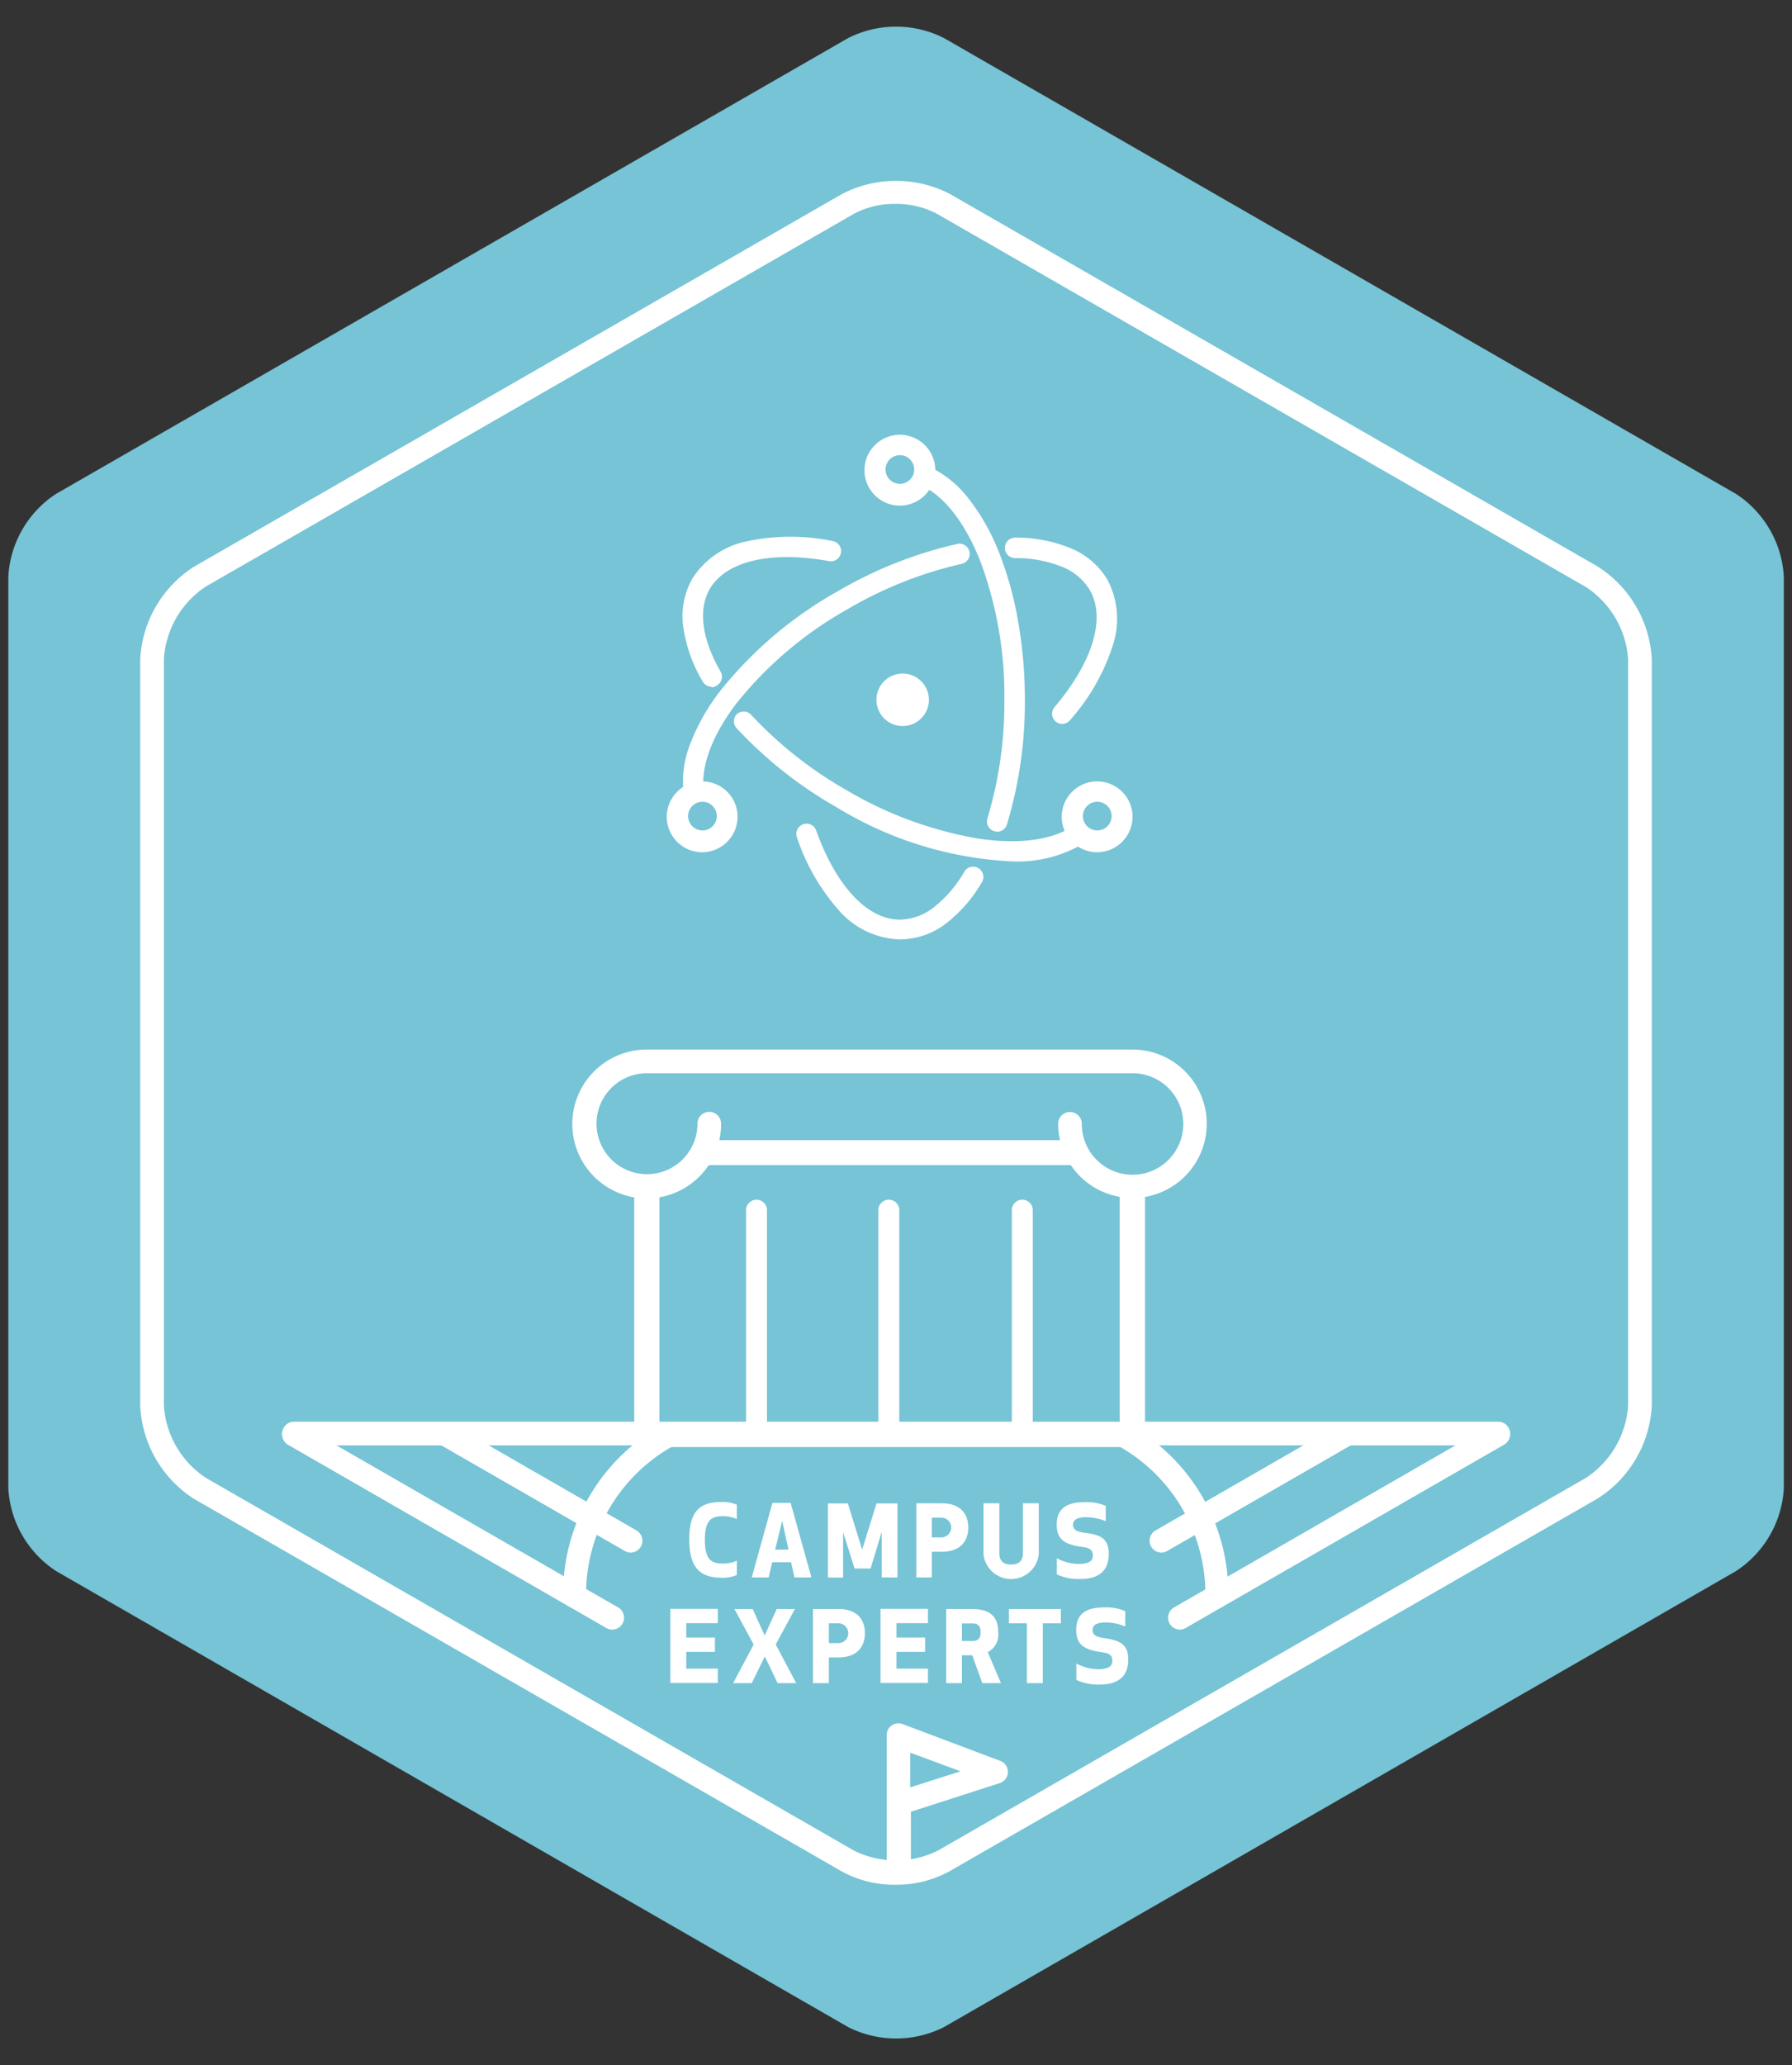 <svg id="Layer_1" data-name="Layer 1" xmlns="http://www.w3.org/2000/svg" viewBox="0 0 125 144"><rect x="0" y="0" width="125" height="144" fill="#333333" stroke="none"/><defs><style>.cls-1{fill:#76c4d6;}.cls-2{fill:#fff;}</style></defs><title>Artboard 10 copy</title><path class="cls-1" d="M121.09,109.56a7.38,7.38,0,0,0,3.34-5.77V40.21a7.38,7.38,0,0,0-3.34-5.77L65.84,2.65a7.42,7.42,0,0,0-6.67,0L3.91,34.44A7.38,7.38,0,0,0,.58,40.21v63.58a7.38,7.38,0,0,0,3.34,5.77l55.25,31.8a7.42,7.42,0,0,0,6.67,0Z"/><path class="cls-2" d="M62.5,131.43a7.65,7.65,0,0,1-3.75-.91l-45.22-26A8.16,8.16,0,0,1,9.78,98V46a8.15,8.15,0,0,1,3.75-6.48l45.22-26a8.19,8.19,0,0,1,7.5,0l45.22,26A8.16,8.16,0,0,1,115.22,46V98a8.16,8.16,0,0,1-3.75,6.48h0l-45.22,26A7.66,7.66,0,0,1,62.5,131.43Zm0-117.21a6,6,0,0,0-2.92.68l-45.22,26A6.55,6.55,0,0,0,11.43,46V98a6.55,6.55,0,0,0,2.92,5.05l45.22,26a6.59,6.59,0,0,0,5.85,0l45.22-26A6.55,6.55,0,0,0,113.57,98V46a6.55,6.55,0,0,0-2.92-5.05l-45.22-26A6,6,0,0,0,62.5,14.22Zm48.56,89.57h0Z"/><path class="cls-2" d="M104.51,100.79h-84a.82.82,0,0,1,0-1.65h84a.82.82,0,0,1,0,1.65Z"/><path class="cls-2" d="M79,100.91H45.11a.87.87,0,0,1-.87-.87V80.38a.87.87,0,0,1,.87-.87H79a.87.87,0,0,1,.87.87V100A.87.87,0,0,1,79,100.91ZM46,99.16h32.1V81.25H46Z"/><path class="cls-2" d="M52.77,100.37a.73.73,0,0,1-.73-.73V84.39a.73.73,0,1,1,1.46,0V99.64A.73.73,0,0,1,52.77,100.37Z"/><path class="cls-2" d="M62,100.37a.73.73,0,0,1-.73-.73V84.39a.73.73,0,0,1,1.46,0V99.64A.73.73,0,0,1,62,100.37Z"/><path class="cls-2" d="M71.31,100.37a.73.73,0,0,1-.73-.73V84.39a.73.73,0,0,1,1.46,0V99.64A.73.73,0,0,1,71.31,100.37Z"/><path class="cls-1" d="M74.6,78.37A4.36,4.36,0,1,0,79,74H45.11a4.35,4.35,0,1,0,4.36,4.35"/><path class="cls-2" d="M79,83.54a5.19,5.19,0,0,1-5.19-5.17.82.82,0,0,1,1.65,0A3.54,3.54,0,1,0,79,74.84H45.11a3.52,3.52,0,1,0,3.54,3.52.82.82,0,0,1,1.65,0,5.19,5.19,0,1,1-5.19-5.17H79a5.17,5.17,0,1,1,0,10.35Z"/><path class="cls-2" d="M82.29,113.64a.83.83,0,0,1-.41-1.54l22.22-12.79a.82.82,0,0,1,.82,1.43L82.7,113.53A.82.82,0,0,1,82.29,113.64Z"/><path class="cls-2" d="M81,108.27a.83.83,0,0,1-.41-1.54l12.88-7.41a.82.82,0,0,1,.82,1.43l-12.88,7.41A.82.82,0,0,1,81,108.27Z"/><path class="cls-2" d="M84.9,112.14h0a.82.82,0,0,1-.82-.83,11.85,11.85,0,0,0-6.21-10.56.82.82,0,1,1,.81-1.44,13.46,13.46,0,0,1,7,12A.82.82,0,0,1,84.9,112.14Z"/><path class="cls-2" d="M42.71,113.64a.82.82,0,0,1-.41-.11L20.09,100.75a.82.82,0,0,1,.82-1.43L43.13,112.1a.83.83,0,0,1-.41,1.54Z"/><path class="cls-2" d="M44,108.27a.82.82,0,0,1-.41-.11l-12.88-7.41a.82.82,0,0,1,.82-1.43l12.88,7.41a.83.83,0,0,1-.41,1.54Z"/><path class="cls-2" d="M40.1,112.14a.82.82,0,0,1-.82-.82,13.46,13.46,0,0,1,7-12,.82.82,0,1,1,.81,1.44,11.85,11.85,0,0,0-6.21,10.56.82.82,0,0,1-.82.83Z"/><path class="cls-2" d="M50.32,104.74a2.52,2.52,0,0,1,1.08.19v1a2.31,2.31,0,0,0-1-.2c-.84,0-1.23.34-1.23,1.65s.39,1.65,1.23,1.65a2.31,2.31,0,0,0,1-.2v1a2.52,2.52,0,0,1-1.08.19c-1.52,0-2.24-.74-2.24-2.68S48.8,104.74,50.32,104.74Z"/><path class="cls-2" d="M52.44,110l1.44-5.2h1.27L56.6,110H55.42l-.24-1.06H53.86L53.62,110Zm1.63-1.94H55l-.44-2Z"/><path class="cls-2" d="M60.73,109.38H59.61l-.8-2.54,0,3.17H57.75v-5.17h1.39l1,3.22,1-3.22H62.6V110H61.5l0-3.17Z"/><path class="cls-2" d="M65,110H63.92v-5.17h1.76c1.39,0,1.86.81,1.86,1.69s-.48,1.69-1.86,1.69H65Zm0-2.79h.66a.69.69,0,0,0,0-1.38H65Z"/><path class="cls-2" d="M68.6,108.37v-3.54h1.11v3.48c0,.67.44.79.82.79s.82-.12.82-.79v-3.48h1.11v3.54a1.94,1.94,0,0,1-3.86,0Z"/><path class="cls-2" d="M77.34,108.36c0,1.28-.81,1.75-2,1.75a3.63,3.63,0,0,1-1.62-.32v-1.13a3.23,3.23,0,0,0,1.51.4c.78,0,1-.24,1-.59s-.17-.52-.7-.59c-1.32-.17-1.82-.56-1.82-1.57s.57-1.56,1.95-1.56a3.42,3.42,0,0,1,1.47.26v1.07a3.63,3.63,0,0,0-1.39-.28c-.57,0-.89.18-.89.51s.2.49.74.57C76.71,107,77.34,107.25,77.34,108.36Z"/><path class="cls-2" d="M49.87,115.19h-2v1.17h2.2v1H46.76v-5.17h3.31v1h-2.2v1h2Z"/><path class="cls-2" d="M53.35,115.51l-.91,1.86h-1.3l1.43-2.69-1.34-2.48H52.5l.84,1.85.84-1.85h1.27l-1.34,2.48,1.43,2.69h-1.3Z"/><path class="cls-2" d="M57.82,117.37H56.71v-5.17h1.76c1.39,0,1.86.81,1.86,1.69s-.48,1.69-1.86,1.69h-.65Zm0-2.79h.66a.69.69,0,0,0,0-1.38h-.66Z"/><path class="cls-2" d="M64.53,115.19h-2v1.17h2.2v1H61.42v-5.17h3.31v1h-2.2v1h2Z"/><path class="cls-2" d="M67.1,117.37H66v-5.17h1.77c1.4,0,1.86.63,1.86,1.62a1.37,1.37,0,0,1-.73,1.39l.92,2.16h-1.3l-.7-1.94H67.1Zm0-2.94h.75c.49,0,.55-.33.55-.61s-.06-.61-.55-.61H67.1Z"/><path class="cls-2" d="M72.74,113.2v4.17H71.63V113.2H70.38v-1H74v1Z"/><path class="cls-2" d="M78.7,115.72c0,1.28-.81,1.75-2,1.75a3.63,3.63,0,0,1-1.62-.32V116a3.23,3.23,0,0,0,1.51.4c.78,0,1-.24,1-.59s-.17-.52-.7-.59c-1.32-.17-1.82-.56-1.82-1.57s.57-1.56,1.95-1.56a3.42,3.42,0,0,1,1.47.26v1.07a3.63,3.63,0,0,0-1.39-.28c-.57,0-.89.18-.89.51s.2.49.74.57C78.07,114.38,78.7,114.62,78.7,115.72Z"/><path class="cls-2" d="M62.67,131.35a.82.82,0,0,1-.82-.82V121a.82.82,0,0,1,1.12-.77l6.77,2.55a.82.82,0,0,1,0,1.56l-6.2,2v4.15A.82.82,0,0,1,62.67,131.35Zm.82-9.13v2.42L67,123.52Z"/><g id="Icon"><path class="cls-2" d="M70.63,59.85a25.48,25.48,0,0,1-12.11-3.72,29.19,29.19,0,0,1-6.94-5.48A.49.49,0,1,1,52.3,50,28.2,28.2,0,0,0,59,55.27a27.14,27.14,0,0,0,9.34,3.42c2.83.41,5.21.08,6.68-.92a.49.49,0,0,1,.56.82A8.77,8.77,0,0,1,70.63,59.85Zm-21-12.14a.49.49,0,0,1-.43-.25,10,10,0,0,1-1.32-3.67,5.14,5.14,0,0,1,.59-3.27A5.68,5.68,0,0,1,52.23,38,14.41,14.41,0,0,1,58,38a.49.49,0,1,1-.18,1c-4.17-.76-7.37,0-8.55,2-.87,1.5-.6,3.61.74,6a.49.49,0,0,1-.43.74Z"/><path class="cls-2" d="M70.63,60.07A25.8,25.8,0,0,1,58.4,56.32a29.41,29.41,0,0,1-7-5.52.71.71,0,0,1,0-1,.72.72,0,0,1,.51-.18.71.71,0,0,1,.49.23,28,28,0,0,0,6.65,5.25,26.93,26.93,0,0,0,9.26,3.39c2.78.4,5.1.09,6.52-.88a.71.71,0,0,1,.8,1.18A9,9,0,0,1,70.63,60.07ZM51.94,50a.27.27,0,0,0-.2.46,29,29,0,0,0,6.89,5.44,25.36,25.36,0,0,0,12,3.69,8.59,8.59,0,0,0,4.82-1.22.27.27,0,0,0-.31-.45c-1.52,1-3.94,1.37-6.83,1a27.36,27.36,0,0,1-9.41-3.44,28.41,28.41,0,0,1-6.76-5.33.27.27,0,0,0-.19-.09Zm-2.3-2.11h0a.72.72,0,0,1-.62-.36,10.17,10.17,0,0,1-1.35-3.75,5.35,5.35,0,0,1,.61-3.41,5.89,5.89,0,0,1,3.9-2.64,14.64,14.64,0,0,1,5.91,0,.71.71,0,0,1-.26,1.4c-4.08-.74-7.19,0-8.32,1.94-.82,1.43-.56,3.47.74,5.74a.71.71,0,0,1-.26,1A.72.72,0,0,1,49.64,47.93Zm5.26-10a11.23,11.23,0,0,0-2.62.28,5.47,5.47,0,0,0-3.62,2.44,4.92,4.92,0,0,0-.56,3.14,9.74,9.74,0,0,0,1.3,3.59.28.28,0,0,0,.37.1.27.27,0,0,0,.1-.37c-1.38-2.41-1.65-4.61-.74-6.18,1.23-2.13,4.51-2.93,8.78-2.16a.27.27,0,1,0,.1-.54A17.45,17.45,0,0,0,54.9,37.91Z"/><path class="cls-2" d="M48.39,55.78a.49.49,0,0,1-.49-.42,7,7,0,0,1,.46-3.44,14.18,14.18,0,0,1,2.09-3.65,27.86,27.86,0,0,1,8.07-6.83,29.12,29.12,0,0,1,8.3-3.29.49.49,0,0,1,.21,1,28.12,28.12,0,0,0-8,3.18,26.86,26.86,0,0,0-7.78,6.58c-1.78,2.32-2.61,4.58-2.35,6.35a.49.49,0,0,1-.42.56ZM74.1,50.26a.49.49,0,0,1-.38-.81c2.73-3.23,3.66-6.37,2.48-8.41a4.15,4.15,0,0,0-2-1.71,8.81,8.81,0,0,0-3.37-.63.49.49,0,0,1,0-1h0a9.78,9.78,0,0,1,3.75.71,5.12,5.12,0,0,1,2.49,2.12,5.67,5.67,0,0,1,.32,4.51,14.37,14.37,0,0,1-2.91,5A.49.49,0,0,1,74.1,50.26Z"/><path class="cls-2" d="M48.39,56a.72.72,0,0,1-.7-.61,7.23,7.23,0,0,1,.47-3.55,14.39,14.39,0,0,1,2.12-3.71,28.07,28.07,0,0,1,8.14-6.89,29.33,29.33,0,0,1,8.36-3.31.71.71,0,0,1,.3,1.39,27.89,27.89,0,0,0-7.94,3.15A26.62,26.62,0,0,0,51.41,49c-1.74,2.27-2.56,4.47-2.31,6.18a.71.71,0,0,1-.6.81ZM66.92,38.36h-.06a28.9,28.9,0,0,0-8.23,3.26,27.63,27.63,0,0,0-8,6.77A14,14,0,0,0,48.57,52a6.8,6.8,0,0,0-.45,3.33.27.27,0,1,0,.54-.08c-.27-1.83.58-4.14,2.4-6.51a27.06,27.06,0,0,1,7.85-6.63A28.32,28.32,0,0,1,67,38.9a.27.27,0,0,0,.17-.12.27.27,0,0,0-.23-.42ZM74.1,50.48a.71.71,0,0,1-.71-.65.71.71,0,0,1,.17-.52c2.67-3.15,3.59-6.2,2.46-8.16a3.94,3.94,0,0,0-1.92-1.62,8.59,8.59,0,0,0-3.29-.61.71.71,0,0,1,0-1.43,10,10,0,0,1,3.85.73,5.33,5.33,0,0,1,2.59,2.21,5.88,5.88,0,0,1,.34,4.68,14.59,14.59,0,0,1-2.95,5.11A.71.71,0,0,1,74.1,50.48ZM70.82,37.93a.28.28,0,0,0-.28.27.27.27,0,0,0,.27.28,9,9,0,0,1,3.46.65,4.37,4.37,0,0,1,2.13,1.8c1.22,2.12.29,5.36-2.5,8.66a.27.27,0,0,0,0,.39.24.24,0,0,0,.39,0A14.16,14.16,0,0,0,77.18,45a5.46,5.46,0,0,0-.3-4.34,4.9,4.9,0,0,0-2.39-2A9.57,9.57,0,0,0,70.82,37.93Z"/><path class="cls-2" d="M62.77,65.29a5.68,5.68,0,0,1-4.07-2,14.4,14.4,0,0,1-2.9-5,.49.49,0,1,1,.93-.33c1.43,4,3.69,6.37,6,6.37a4.14,4.14,0,0,0,2.47-.89,8.73,8.73,0,0,0,2.22-2.57.49.49,0,0,1,.85.51,9.7,9.7,0,0,1-2.48,2.86A5.11,5.11,0,0,1,62.77,65.29Zm6.79-7.53-.15,0a.49.49,0,0,1-.32-.62,28.31,28.31,0,0,0,1.19-8.33,27,27,0,0,0-1.75-9.9c-1.09-2.68-2.59-4.55-4.22-5.28a.49.49,0,0,1,.4-.9,7.3,7.3,0,0,1,2.67,2.18,14.55,14.55,0,0,1,2.06,3.63,24,24,0,0,1,1.34,4.74,31.18,31.18,0,0,1,.48,5.53A29.31,29.31,0,0,1,70,57.42.49.49,0,0,1,69.56,57.77Z"/><path class="cls-2" d="M62.77,65.51a5.89,5.89,0,0,1-4.23-2,14.62,14.62,0,0,1-2.95-5.12.71.71,0,0,1,1.34-.48c1.4,3.9,3.58,6.22,5.84,6.22a3.93,3.93,0,0,0,2.34-.84,8.51,8.51,0,0,0,2.16-2.51.71.71,0,0,1,1.22.74A9.92,9.92,0,0,1,66,64.39,5.32,5.32,0,0,1,62.77,65.51Zm-6.51-7.68-.09,0a.27.27,0,0,0-.17.35,14.18,14.18,0,0,0,2.85,5,5.46,5.46,0,0,0,3.92,1.91,4.9,4.9,0,0,0,2.93-1,9.49,9.49,0,0,0,2.42-2.79.27.27,0,1,0-.47-.28,8.94,8.94,0,0,1-2.28,2.63,4.36,4.36,0,0,1-2.6.93c-2.45,0-4.79-2.44-6.25-6.51A.27.27,0,0,0,56.26,57.83Zm13.3.16a.71.71,0,0,1-.68-.93,28.09,28.09,0,0,0,1.18-8.27A26.79,26.79,0,0,0,68.33,39c-1.07-2.63-2.52-4.46-4.1-5.16a.71.71,0,0,1,.58-1.3,7.51,7.51,0,0,1,2.76,2.24,14.77,14.77,0,0,1,2.09,3.68A24.18,24.18,0,0,1,71,43.23a31.42,31.42,0,0,1,.49,5.57,29.52,29.52,0,0,1-1.25,8.69A.71.71,0,0,1,69.56,58Zm-5-25.09a.27.27,0,0,0-.11.52c1.68.75,3.22,2.66,4.33,5.4a27.24,27.24,0,0,1,1.77,10,28.53,28.53,0,0,1-1.2,8.4.27.27,0,0,0,.52.16A29.08,29.08,0,0,0,71,48.79a31,31,0,0,0-.48-5.49,23.72,23.72,0,0,0-1.33-4.69,14.33,14.33,0,0,0-2-3.57,7.08,7.08,0,0,0-2.59-2.12Z"/><path class="cls-2" d="M76.54,59.21A2.25,2.25,0,1,1,78.79,57,2.26,2.26,0,0,1,76.54,59.21Zm0-3.52A1.27,1.27,0,1,0,77.8,57,1.27,1.27,0,0,0,76.54,55.69Z"/><path class="cls-2" d="M76.54,59.43A2.47,2.47,0,1,1,79,57,2.48,2.48,0,0,1,76.54,59.43Zm0-4.51a2,2,0,1,0,2,2A2,2,0,0,0,76.54,54.92Zm0,3.52A1.49,1.49,0,1,1,78,57,1.49,1.49,0,0,1,76.54,58.44Zm0-2.53a1,1,0,1,0,1,1A1,1,0,0,0,76.54,55.91Z"/><path class="cls-2" d="M49,59.21A2.25,2.25,0,1,1,51.23,57,2.26,2.26,0,0,1,49,59.21Zm0-3.52A1.27,1.27,0,1,0,50.24,57,1.27,1.27,0,0,0,49,55.69Z"/><path class="cls-2" d="M49,59.43A2.47,2.47,0,1,1,51.45,57,2.48,2.48,0,0,1,49,59.43Zm0-4.51a2,2,0,1,0,2,2A2,2,0,0,0,49,54.92Zm0,3.52A1.49,1.49,0,1,1,50.46,57,1.49,1.49,0,0,1,49,58.44Zm0-2.53a1,1,0,1,0,1,1A1,1,0,0,0,49,55.91Z"/><path class="cls-2" d="M62.77,35A2.25,2.25,0,1,1,65,32.79,2.26,2.26,0,0,1,62.77,35Zm0-3.52A1.27,1.27,0,1,0,64,32.79,1.27,1.27,0,0,0,62.77,31.52Z"/><path class="cls-2" d="M62.77,35.26a2.47,2.47,0,1,1,2.47-2.47A2.48,2.48,0,0,1,62.77,35.26Zm0-4.51a2,2,0,1,0,2,2A2,2,0,0,0,62.77,30.75Zm0,3.52a1.49,1.49,0,1,1,1.49-1.49A1.49,1.49,0,0,1,62.77,34.28Zm0-2.53a1,1,0,1,0,1,1A1,1,0,0,0,62.77,31.74Z"/><path id="Nucleus" class="cls-2" d="M63.11,50.37a1.61,1.61,0,1,1,1.23-1.91A1.61,1.61,0,0,1,63.11,50.37Z"/><path class="cls-2" d="M62.77,50.62a1.83,1.83,0,1,1,.39,0h0A1.81,1.81,0,0,1,62.77,50.62Zm0-3.22a1.39,1.39,0,1,0,1.36,1.1A1.41,1.41,0,0,0,62.77,47.4Z"/></g></svg>